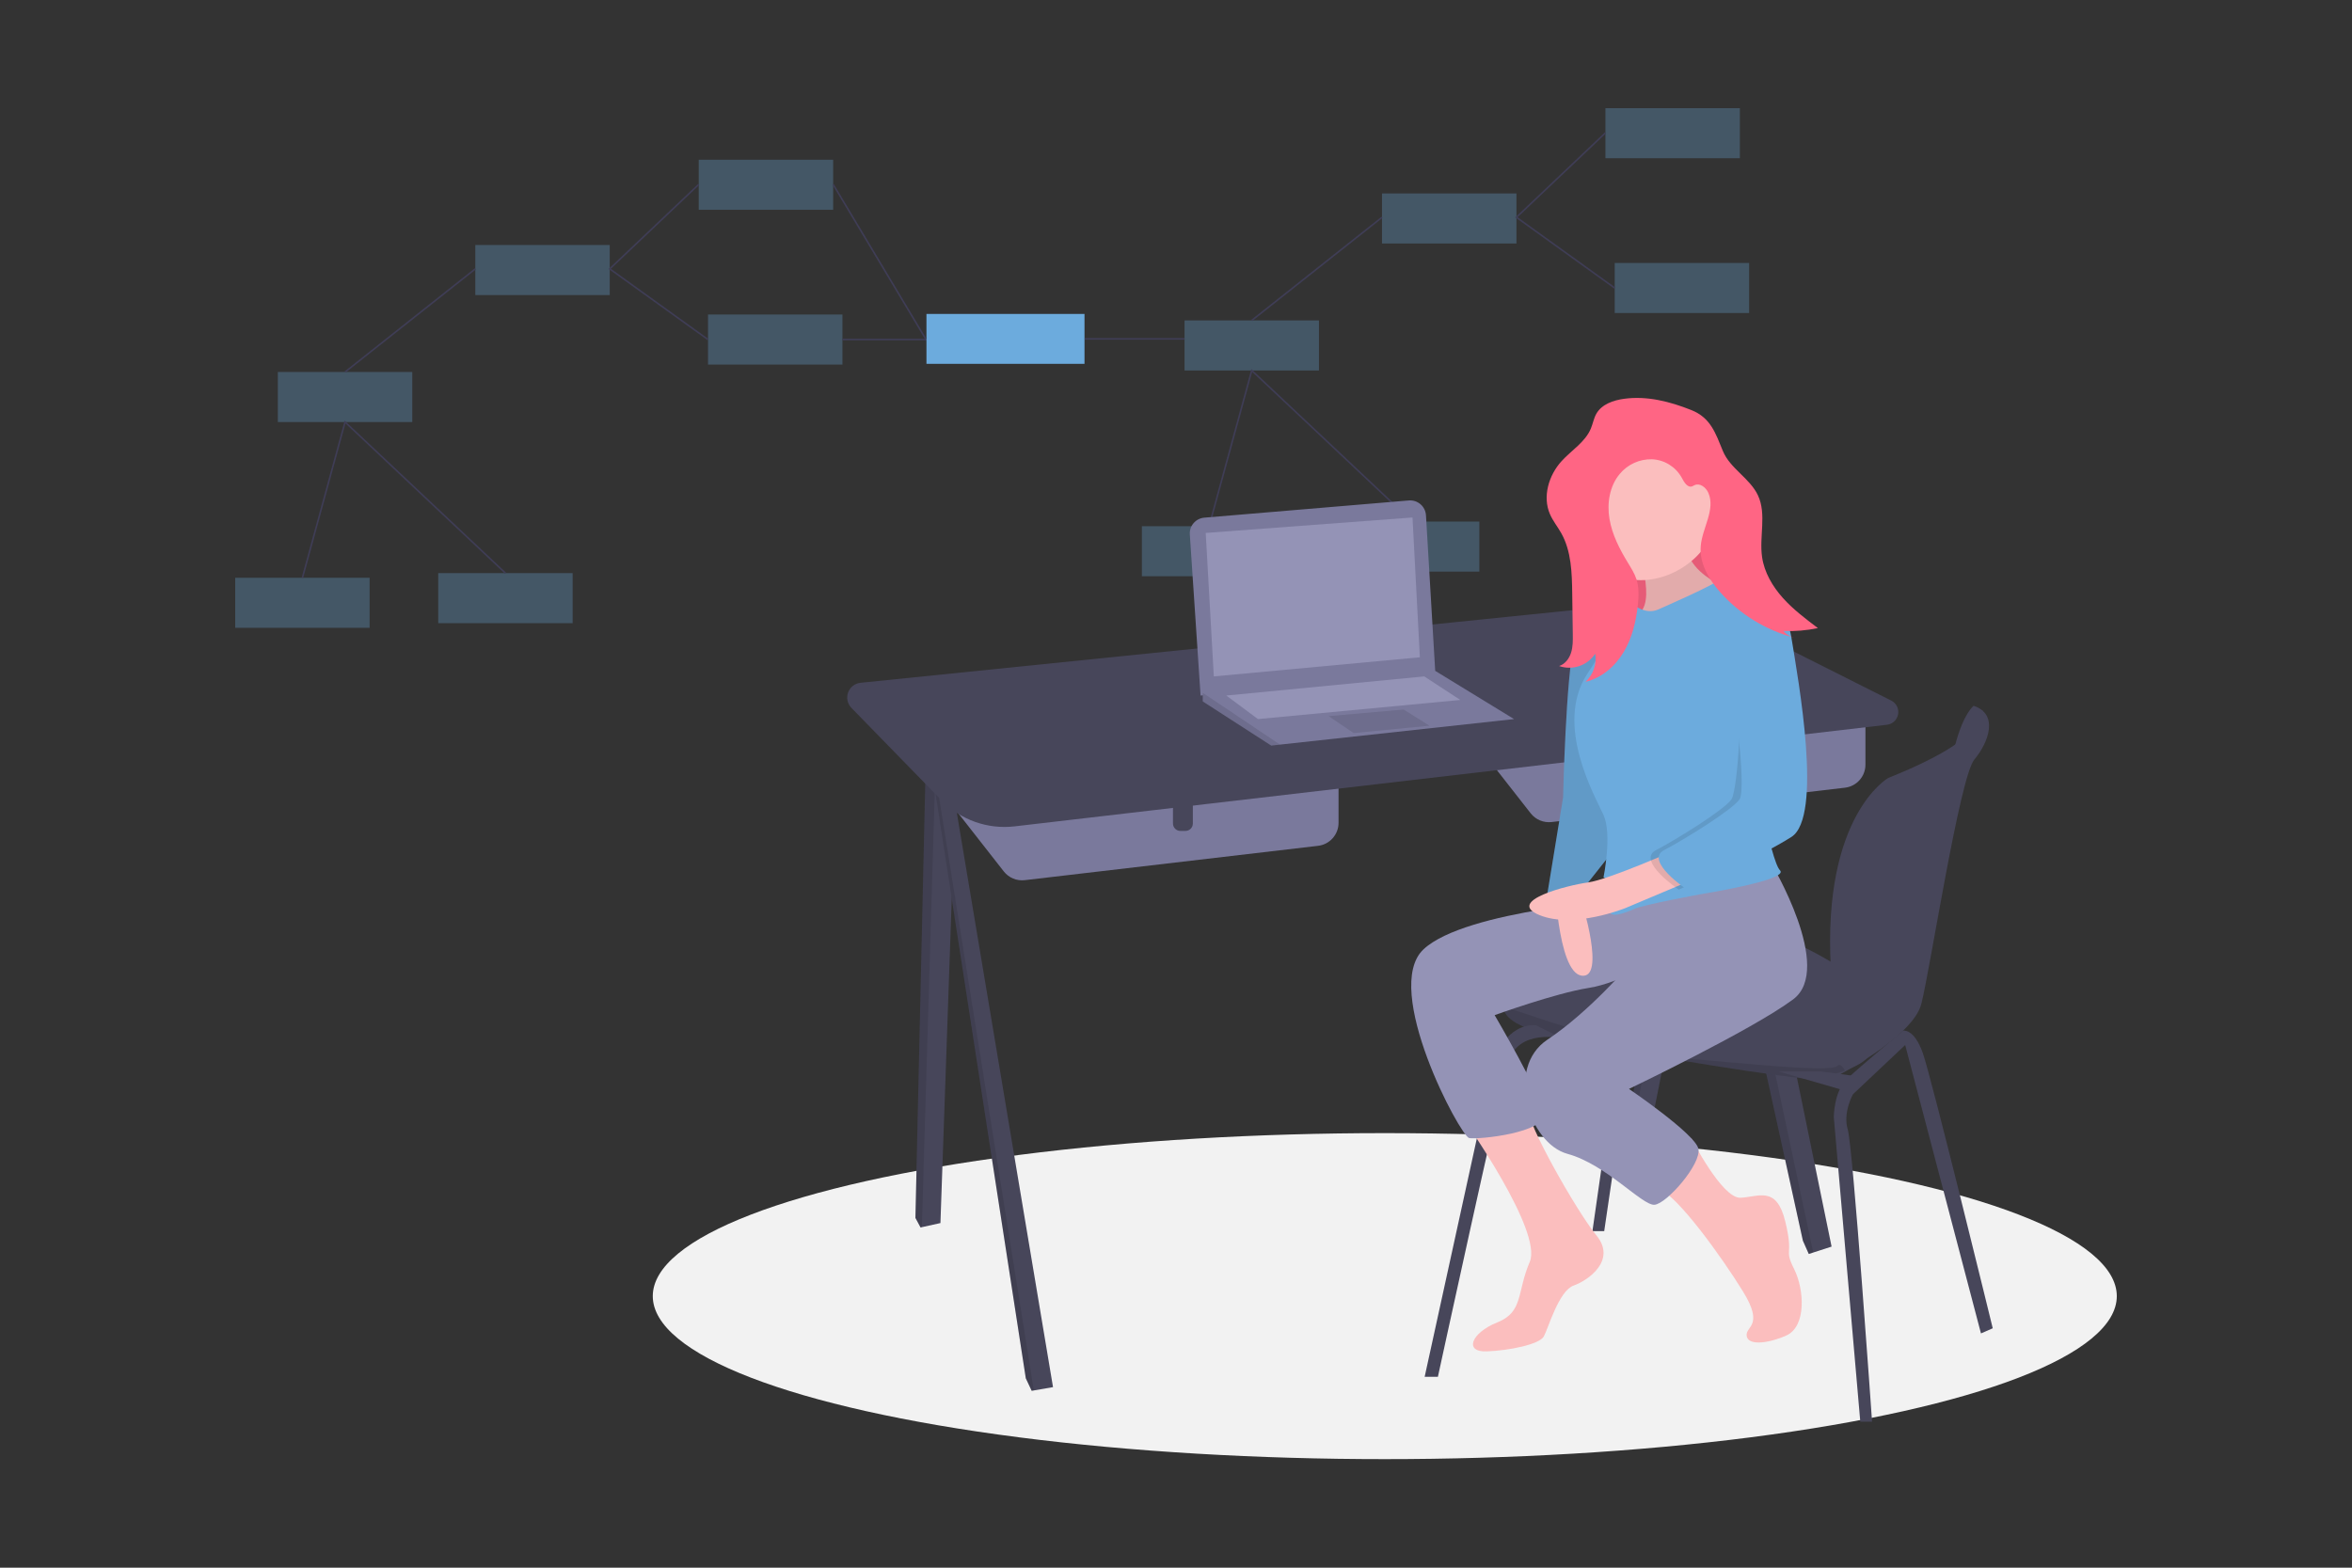 <?xml version="1.0" encoding="UTF-8"?> <svg xmlns="http://www.w3.org/2000/svg" xmlns:xlink="http://www.w3.org/1999/xlink" width="1500px" height="1000px" viewBox="0 0 1500 1000"><rect x="0" y="0" width="1500" height="1000" fill="#333333" stroke="none"/><!-- Generator: Sketch 52.6 (67491) - http://www.bohemiancoding.com/sketch --><title>going-further-r-course</title><desc>Created with Sketch.</desc><g id="Course-featured-images" stroke="none" stroke-width="1" fill="none" fill-rule="evenodd"><g id="going-further" transform="translate(150, 69)"><rect id="Rectangle" fill="#6CABDD" opacity="0.3" x="731.383" y="54.395" width="85.731" height="31.927"></rect><rect id="Rectangle" fill="#6CABDD" opacity="0.3" x="873.874" y="0" width="85.731" height="31.927"></rect><rect id="Rectangle" fill="#6CABDD" opacity="0.3" x="879.786" y="98.739" width="85.731" height="31.927"></rect><rect id="Rectangle" fill="#6CABDD" opacity="0.3" x="605.447" y="135.396" width="85.731" height="31.927"></rect><rect id="Rectangle" fill="#6CABDD" opacity="0.3" x="578.249" y="266.653" width="85.731" height="31.927"></rect><rect id="Rectangle" fill="#6CABDD" opacity="0.3" x="707.733" y="263.697" width="85.731" height="31.927"></rect><polyline id="Path" stroke="#3F3D56" points="873.874 15.762 817.114 69.619 879.786 114.702"></polyline><path d="M731.383,69.62 L648.312,135.396" id="Path" stroke="#3F3D56"></path><polyline id="Path" stroke="#3F3D56" points="621.115 266.628 648.312 167.323 750.598 263.697"></polyline><rect id="Rectangle" fill="#6CABDD" opacity="0.3" x="153.133" y="87.286" width="85.731" height="31.927"></rect><rect id="Rectangle" fill="#6CABDD" opacity="0.3" x="295.624" y="32.891" width="85.731" height="31.927"></rect><rect id="Rectangle" fill="#6CABDD" opacity="0.3" x="301.537" y="131.63" width="85.731" height="31.927"></rect><rect id="Rectangle" fill="#6CABDD" opacity="0.3" x="27.197" y="168.287" width="85.731" height="31.927"></rect><rect id="Rectangle" fill="#6CABDD" opacity="0.3" x="0" y="299.544" width="85.731" height="31.927"></rect><rect id="Rectangle" fill="#6CABDD" opacity="0.3" x="129.483" y="296.588" width="85.731" height="31.927"></rect><polyline id="Path" stroke="#3F3D56" points="295.624 48.654 238.865 102.51 301.536 147.594"></polyline><path d="M153.133,102.511 L70.063,168.287" id="Path" stroke="#3F3D56"></path><polyline id="Path" stroke="#3F3D56" points="42.866 299.519 70.063 200.214 172.349 296.588"></polyline><path d="M387.268,147.593 L484.492,147.593" id="Path" stroke="#3F3D56"></path><rect id="Rectangle" fill="#6CABDD" x="440.849" y="131.253" width="100.796" height="31.83"></rect><path d="M541.775,147.168 L605.447,147.168" id="Path" stroke="#3F3D56"></path><path d="M440.366,147.168 L381.355,48.654" id="Path" stroke="#3F3D56"></path><ellipse id="Oval" fill="#F2F2F2" cx="733.156" cy="757.778" rx="466.844" ry="103.979"></ellipse><polygon id="Path" fill="#47465A" points="949.585 415.502 904.062 643.588 894.207 643.588 893.123 641.903 889.983 637.019 929.405 423.949 935.389 421.443"></polygon><polygon id="Path" fill="#000000" opacity="0.1" points="935.389 421.443 893.123 641.903 889.983 637.019 929.405 423.949"></polygon><polygon id="Path" fill="#47465A" points="1018.105 726.188 1006.401 729.961 1003.557 730.881 999.802 722.433 935.389 428.605 942.086 427.103 956.156 423.949"></polygon><polygon id="Path" fill="#000000" opacity="0.1" points="1006.401 729.961 1003.557 730.881 999.802 722.433 935.389 428.605 942.086 427.103"></polygon><polygon id="Path" fill="#47465A" points="460.091 415.502 449.767 711.169 437.934 713.797 437.095 713.985 433.809 707.884 440.38 418.317 446.701 417.416"></polygon><polygon id="Path" fill="#000000" opacity="0.1" points="446.701 417.416 437.934 713.797 437.095 713.985 433.809 707.884 440.38 418.317"></polygon><polygon id="Path" fill="#47465A" points="521.571 815.827 509.332 817.938 507.961 818.173 504.207 810.195 444.604 423.949 446.321 423.428 455.398 420.664"></polygon><polygon id="Path" fill="#000000" opacity="0.1" points="509.332 817.938 507.961 818.173 504.207 810.195 444.604 423.949 446.321 423.428"></polygon><path d="M780.632,391.567 L826.204,449.797 C829.38,453.856 834.442,455.966 839.56,455.367 L1026.635,433.457 C1034.081,432.585 1039.694,426.276 1039.694,418.78 L1039.694,375.61 L780.632,391.567 Z" id="Path" fill="#7A799C"></path><path d="M934.098,400.953 L946.77,400.953 L946.77,419.241 C946.77,421.842 944.662,423.95 942.061,423.95 L938.806,423.95 C936.206,423.95 934.098,421.842 934.098,419.241 L934.098,400.953 Z" id="Path" fill="#47465A"></path><path d="M444.604,428.643 L490.175,486.873 C493.352,490.932 498.413,493.042 503.532,492.443 L690.606,470.533 C698.052,469.661 703.665,463.352 703.665,455.856 L703.665,412.686 L444.604,428.643 Z" id="Path" fill="#7A799C"></path><path d="M598.069,438.029 L610.741,438.029 L610.741,456.317 C610.741,458.917 608.633,461.025 606.032,461.025 L602.778,461.025 C600.177,461.025 598.069,458.917 598.069,456.317 L598.069,438.029 Z" id="Path" fill="#47465A"></path><path d="M496.96,458.134 L1053.415,393.317 C1057.005,392.898 1059.896,390.175 1060.526,386.616 C1061.157,383.057 1059.378,379.506 1056.15,377.88 L956.61,327.82 C937.004,317.96 914.991,313.905 893.159,316.131 L398.791,366.539 C395.184,366.916 392.11,369.322 390.877,372.732 C389.644,376.142 390.468,379.958 392.999,382.555 L450.569,441.619 C462.643,454.007 479.774,460.106 496.96,458.134 Z" id="Path" fill="#47465A"></path><path d="M1114.635,384.532 L1108.683,381.242 C1108.683,381.242 1102.257,385.972 1097.022,405.899 C1091.788,425.827 1106.806,406.116 1106.806,406.116 L1113.376,392.505 L1114.635,384.532 Z" id="Path" fill="#47465A"></path><path d="M1050.957,567.09 C1050.957,567.09 1044.856,595.718 1042.04,603.697 C1040.661,607.601 1033.996,611.173 1026.609,613.904 C1020.06,616.344 1013.279,618.113 1006.372,619.184 C998.394,620.123 896.084,604.166 846.336,593.372 C812.823,586.102 808.491,577.762 809.232,573.098 C809.471,571.709 810.137,570.429 811.138,569.437 C811.138,569.437 860.416,536.116 877.78,520.159 C895.145,504.202 929.405,516.874 966.95,523.444 C1004.495,530.014 1050.957,567.09 1050.957,567.09 Z" id="Path" fill="#47465A"></path><path d="M1108.683,381.242 C1108.683,381.242 1131.679,396.26 1054.243,427.235 C1054.243,427.235 1012.153,450.966 1017.632,548.724 C1017.892,553.119 1019.231,557.384 1021.529,561.139 C1029.519,574.28 1046.64,607.545 1018.105,611.675 L1018.105,619.184 C1018.105,619.184 1069.73,593.372 1075.362,571.314 C1080.993,549.256 1099.766,426.765 1109.152,415.502 C1118.539,404.238 1124.64,386.404 1108.683,381.242 Z" id="Path" fill="#47465A"></path><path d="M1026.609,613.904 C1020.06,616.344 1013.279,618.113 1006.372,619.184 C998.394,620.123 896.084,604.166 846.336,593.372 C812.823,586.102 808.491,577.762 809.232,573.098 C831.262,580.63 902.795,604.537 928.466,606.513 C958.972,608.859 1017.251,615.383 1021.667,610.948 C1023.366,609.239 1025.107,611.042 1026.609,613.904 Z" id="Path" fill="#000000" opacity="0.1"></path><path d="M758.575,809.256 L803.16,605.574 C803.16,605.574 811.138,583.986 829.441,584.924 L846.336,593.372 C846.336,593.372 818.178,586.802 812.076,608.39 C805.975,629.978 767.022,809.256 767.022,809.256 L758.575,809.256 Z" id="Path" fill="#47465A"></path><polygon id="Path" fill="#47465A" points="865.579 716.332 883.412 591.964 891.391 591.964 873.088 716.332"></polygon><path d="M1036.409,837.884 L1019.513,643.588 C1019.513,643.588 1019.513,627.162 1027.961,619.184 C1036.409,611.206 1063.68,588.447 1063.68,588.447 C1063.68,588.447 1070.669,586.801 1076.3,602.758 C1081.932,618.715 1120.885,778.282 1120.885,778.282 L1113.376,781.567 L1065.037,597.596 L1031.715,629.04 C1031.715,629.04 1025.145,640.773 1028.43,651.567 C1031.715,662.361 1043.918,837.884 1043.918,837.884 L1036.409,837.884 Z" id="Path" fill="#47465A"></path><polygon id="Path" fill="#47465A" points="984.315 614.491 1026.553 626.693 1035.94 617.776 1011.535 614.491"></polygon><path d="M608.82,271.941 L615.669,374.672 L765.38,360.123 L759.422,259.699 C759.261,256.982 758.01,254.445 755.953,252.663 C753.895,250.881 751.206,250.004 748.493,250.232 L618.051,261.204 C612.561,261.666 608.453,266.443 608.82,271.941 Z" id="Path" fill="#7A799C"></path><polygon id="Path" fill="#7A799C" points="815.597 389.689 666.354 405.97 660.723 406.585 617.077 378.427 617.077 372.325 765.379 358.969"></polygon><polygon id="Path" fill="#000000" opacity="0.1" points="666.354 405.97 660.723 406.585 617.077 378.427 617.077 372.963"></polygon><polygon id="Path" fill="#9493B6" points="618.954 270.953 624.117 362.469 755.525 350.267 750.831 261.097"></polygon><polygon id="Path" fill="#000000" opacity="0.1" points="697.329 387.812 713.286 398.607 761.625 393.913 745.199 383.588"></polygon><polygon id="Path" fill="#9493B6" points="632.094 374.672 652.275 389.689 781.337 377.488 758.341 362.469"></polygon><rect id="Rectangle" fill="#FF6584" x="861.12" y="235.989" width="95.271" height="95.271"></rect><rect id="Rectangle" fill="#000000" opacity="0.1" x="861.12" y="235.989" width="95.271" height="95.271"></rect><path d="M893.93,280.078 C893.93,280.078 907.37,316.477 893.93,323.197 C880.49,329.917 942.088,323.197 942.088,323.197 L959.448,309.197 C959.448,309.197 920.249,297.998 925.849,272.238 C931.449,246.479 893.93,280.078 893.93,280.078 Z" id="Path" fill="#FBBEBE"></path><path d="M893.93,280.078 C893.93,280.078 907.37,316.477 893.93,323.197 C880.49,329.917 942.088,323.197 942.088,323.197 L959.448,309.197 C959.448,309.197 920.249,297.998 925.849,272.238 C931.449,246.479 893.93,280.078 893.93,280.078 Z" id="Path" fill="#000000" opacity="0.1"></path><path d="M783.613,645.187 C783.613,645.187 834.012,716.305 825.612,735.904 C817.212,755.504 821.692,767.823 804.893,774.543 C788.093,781.263 783.613,793.583 798.173,793.023 C812.733,792.463 831.772,788.543 834.572,783.503 C837.372,778.463 844.092,754.384 853.611,751.024 C863.131,747.664 881.05,734.784 868.171,719.105 C855.291,703.425 822.839,645.672 825.345,639.83 C827.852,633.987 783.613,645.187 783.613,645.187 Z" id="Path" fill="#FBBEBE"></path><path d="M888.89,504.631 C888.89,504.631 784.733,511.351 757.854,536.55 C730.975,561.75 781.373,655.827 786.973,656.947 C792.573,658.067 836.252,653.587 834.572,641.267 C832.892,628.948 803.213,578.549 803.213,578.549 C803.213,578.549 841.852,564.55 863.131,561.19 C884.41,557.83 907.93,542.15 907.93,542.15 L888.89,504.631 Z" id="Path" fill="#9493B6"></path><path d="M841.292,488.952 C841.292,488.952 842.972,551.11 858.651,553.35 C874.331,555.59 858.651,505.751 858.651,505.751 L858.091,486.712 L841.292,488.952 Z" id="Path" fill="#FBBEBE"></path><path d="M888.89,325.997 C888.89,325.997 859.771,317.597 854.171,339.996 C848.571,362.396 846.891,439.673 846.891,439.673 L836.812,501.271 C836.812,501.271 855.291,495.672 859.211,498.472 L882.73,468.792 L888.89,325.997 Z" id="Path" fill="#6CABDD"></path><path d="M888.89,325.997 C888.89,325.997 859.771,317.597 854.171,339.996 C848.571,362.396 846.891,439.673 846.891,439.673 L836.812,501.271 C836.812,501.271 855.291,495.672 859.211,498.472 L882.73,468.792 L888.89,325.997 Z" id="Path" fill="#000000" opacity="0.1"></path><path d="M928.678,657.113 C928.678,657.113 948.248,695.586 960.008,695.026 C971.768,694.466 982.967,687.186 988.567,710.145 C994.167,733.104 987.447,726.945 994.167,740.384 C1000.887,753.824 1002.007,777.343 989.127,782.943 C976.248,788.543 964.488,789.103 963.928,782.943 C963.368,776.783 975.128,776.783 961.688,754.944 C948.248,733.104 919.689,693.346 907.93,689.426 C896.17,685.506 928.678,657.113 928.678,657.113 Z" id="Path" fill="#FBBEBE"></path><path d="M979.607,481.672 C979.607,481.672 1019.926,548.87 993.607,568.469 C967.288,588.069 888.89,625.588 888.89,625.588 C888.89,625.588 930.889,654.147 933.129,663.667 C935.369,673.186 912.969,698.945 905.13,699.505 C897.29,700.065 874.331,673.746 849.691,667.026 C825.052,660.307 809.933,612.148 836.812,594.229 C863.691,576.309 888.89,546.63 888.89,546.63 L881.055,503.517 L979.607,481.672 Z" id="Path" fill="#9493B6"></path><path d="M944.658,257.578 C944.658,281.392 920.264,301.078 896.45,301.078 C872.636,301.078 853.331,281.773 853.331,257.959 C853.331,234.145 872.636,214.84 896.45,214.84 C920.264,214.84 944.658,233.764 944.658,257.578 Z" id="Path" fill="#FBBEBE"></path><path d="M907.37,319.837 C907.37,319.837 946.008,303.038 946.008,300.798 C946.008,298.558 968.408,305.837 973.448,310.317 C978.487,314.797 981.287,314.237 984.647,323.197 C988.007,332.157 967.848,415.594 967.848,415.594 C967.848,415.594 979.047,479.992 985.207,486.152 C991.367,492.312 935.369,501.271 935.369,501.271 C935.369,501.271 898.41,507.991 892.25,510.791 C886.09,513.591 874.891,517.511 877.13,510.791 C879.37,504.071 888.89,499.032 872.651,490.632 C872.651,490.632 878.25,463.193 872.651,450.873 C867.051,438.553 841.292,393.755 862.011,361.276 C882.73,328.797 892.25,317.037 892.25,317.037 C892.25,317.037 899.53,323.197 907.37,319.837 Z" id="Path" fill="#6CABDD"></path><path d="M919.689,472.712 C919.689,472.712 876.011,492.085 862.851,493.878 C849.691,495.672 809.933,505.751 831.772,514.711 C853.611,523.671 886.65,510.231 886.65,510.231 L933.129,490.632 L919.689,472.712 Z" id="Path" fill="#FBBEBE"></path><path d="M966.715,318.119 C966.715,318.119 982.845,310.317 987.324,337.756 C991.804,365.196 1007.484,451.993 987.324,464.873 C967.165,477.752 920.687,498.472 920.687,498.472 C920.687,498.472 893.247,479.992 906.127,473.272 C919.007,466.552 949.806,447.513 954.285,440.793 C958.765,434.073 963.292,359.067 955.452,346.747 C947.612,334.428 966.715,318.119 966.715,318.119 Z" id="Path" fill="#000000" opacity="0.1"></path><path d="M965.608,311.437 C965.608,311.437 988.007,310.317 992.487,337.756 C996.967,365.196 1012.646,451.993 992.487,464.873 C972.328,477.752 925.849,498.472 925.849,498.472 C925.849,498.472 898.41,479.992 911.289,473.272 C924.169,466.552 954.968,447.513 959.448,440.793 C963.928,434.073 956.088,364.076 948.248,351.756 C940.409,339.436 965.608,311.437 965.608,311.437 Z" id="Path" fill="#6CABDD"></path><path d="M885.829,185.374 C878.954,186.309 871.58,188.824 868.121,194.838 C866.429,197.781 865.881,201.234 864.577,204.368 C860.979,213.018 852.24,218.184 845.931,225.109 C837.708,234.135 833.625,247.736 838.474,258.941 C840.352,263.28 843.402,266.997 845.714,271.121 C852.166,282.626 852.511,296.442 852.694,309.631 L853.055,335.564 C853.11,339.524 853.154,343.563 851.962,347.34 C850.77,351.116 848.107,354.653 844.331,355.846 C852.903,358.817 862.399,355.575 867.363,347.981 C868.41,354.612 866.095,361.331 861.185,365.911 C871.452,363.493 880.061,356.026 885.485,346.98 C890.909,337.935 893.424,327.413 894.551,316.926 C895.147,311.38 895.357,305.644 893.605,300.348 C892.37,296.618 890.218,293.274 888.174,289.918 C882.906,281.267 878.162,272.066 876.464,262.08 C874.766,252.094 876.47,241.138 882.955,233.356 C887.997,227.264 895.542,223.805 903.448,223.959 C911.383,224.266 918.588,228.677 922.47,235.604 C923.968,238.424 926.1,242.246 929.135,241.255 C929.698,241.017 930.246,240.747 930.779,240.448 C934.164,238.907 938.009,241.947 939.502,245.353 C944.21,256.098 935.536,267.827 934.639,279.523 C933.805,290.403 939.871,300.665 947.122,308.82 C959.647,322.847 976.007,332.898 994.181,337.732 C991.52,337.062 989.135,335.579 987.355,333.491 C994.744,333.787 1002.141,333.167 1009.378,331.645 C1001.498,325.707 993.564,319.719 986.985,312.366 C980.407,305.013 975.197,296.115 973.779,286.352 C971.875,273.248 976.755,259.059 971.175,247.051 C966.074,236.073 953.423,229.939 948.802,218.75 C944.109,207.385 941.067,197.511 928.641,192.564 C915.079,187.164 900.481,183.38 885.829,185.374 Z" id="Path" fill="#FF6584"></path></g></g></svg> 